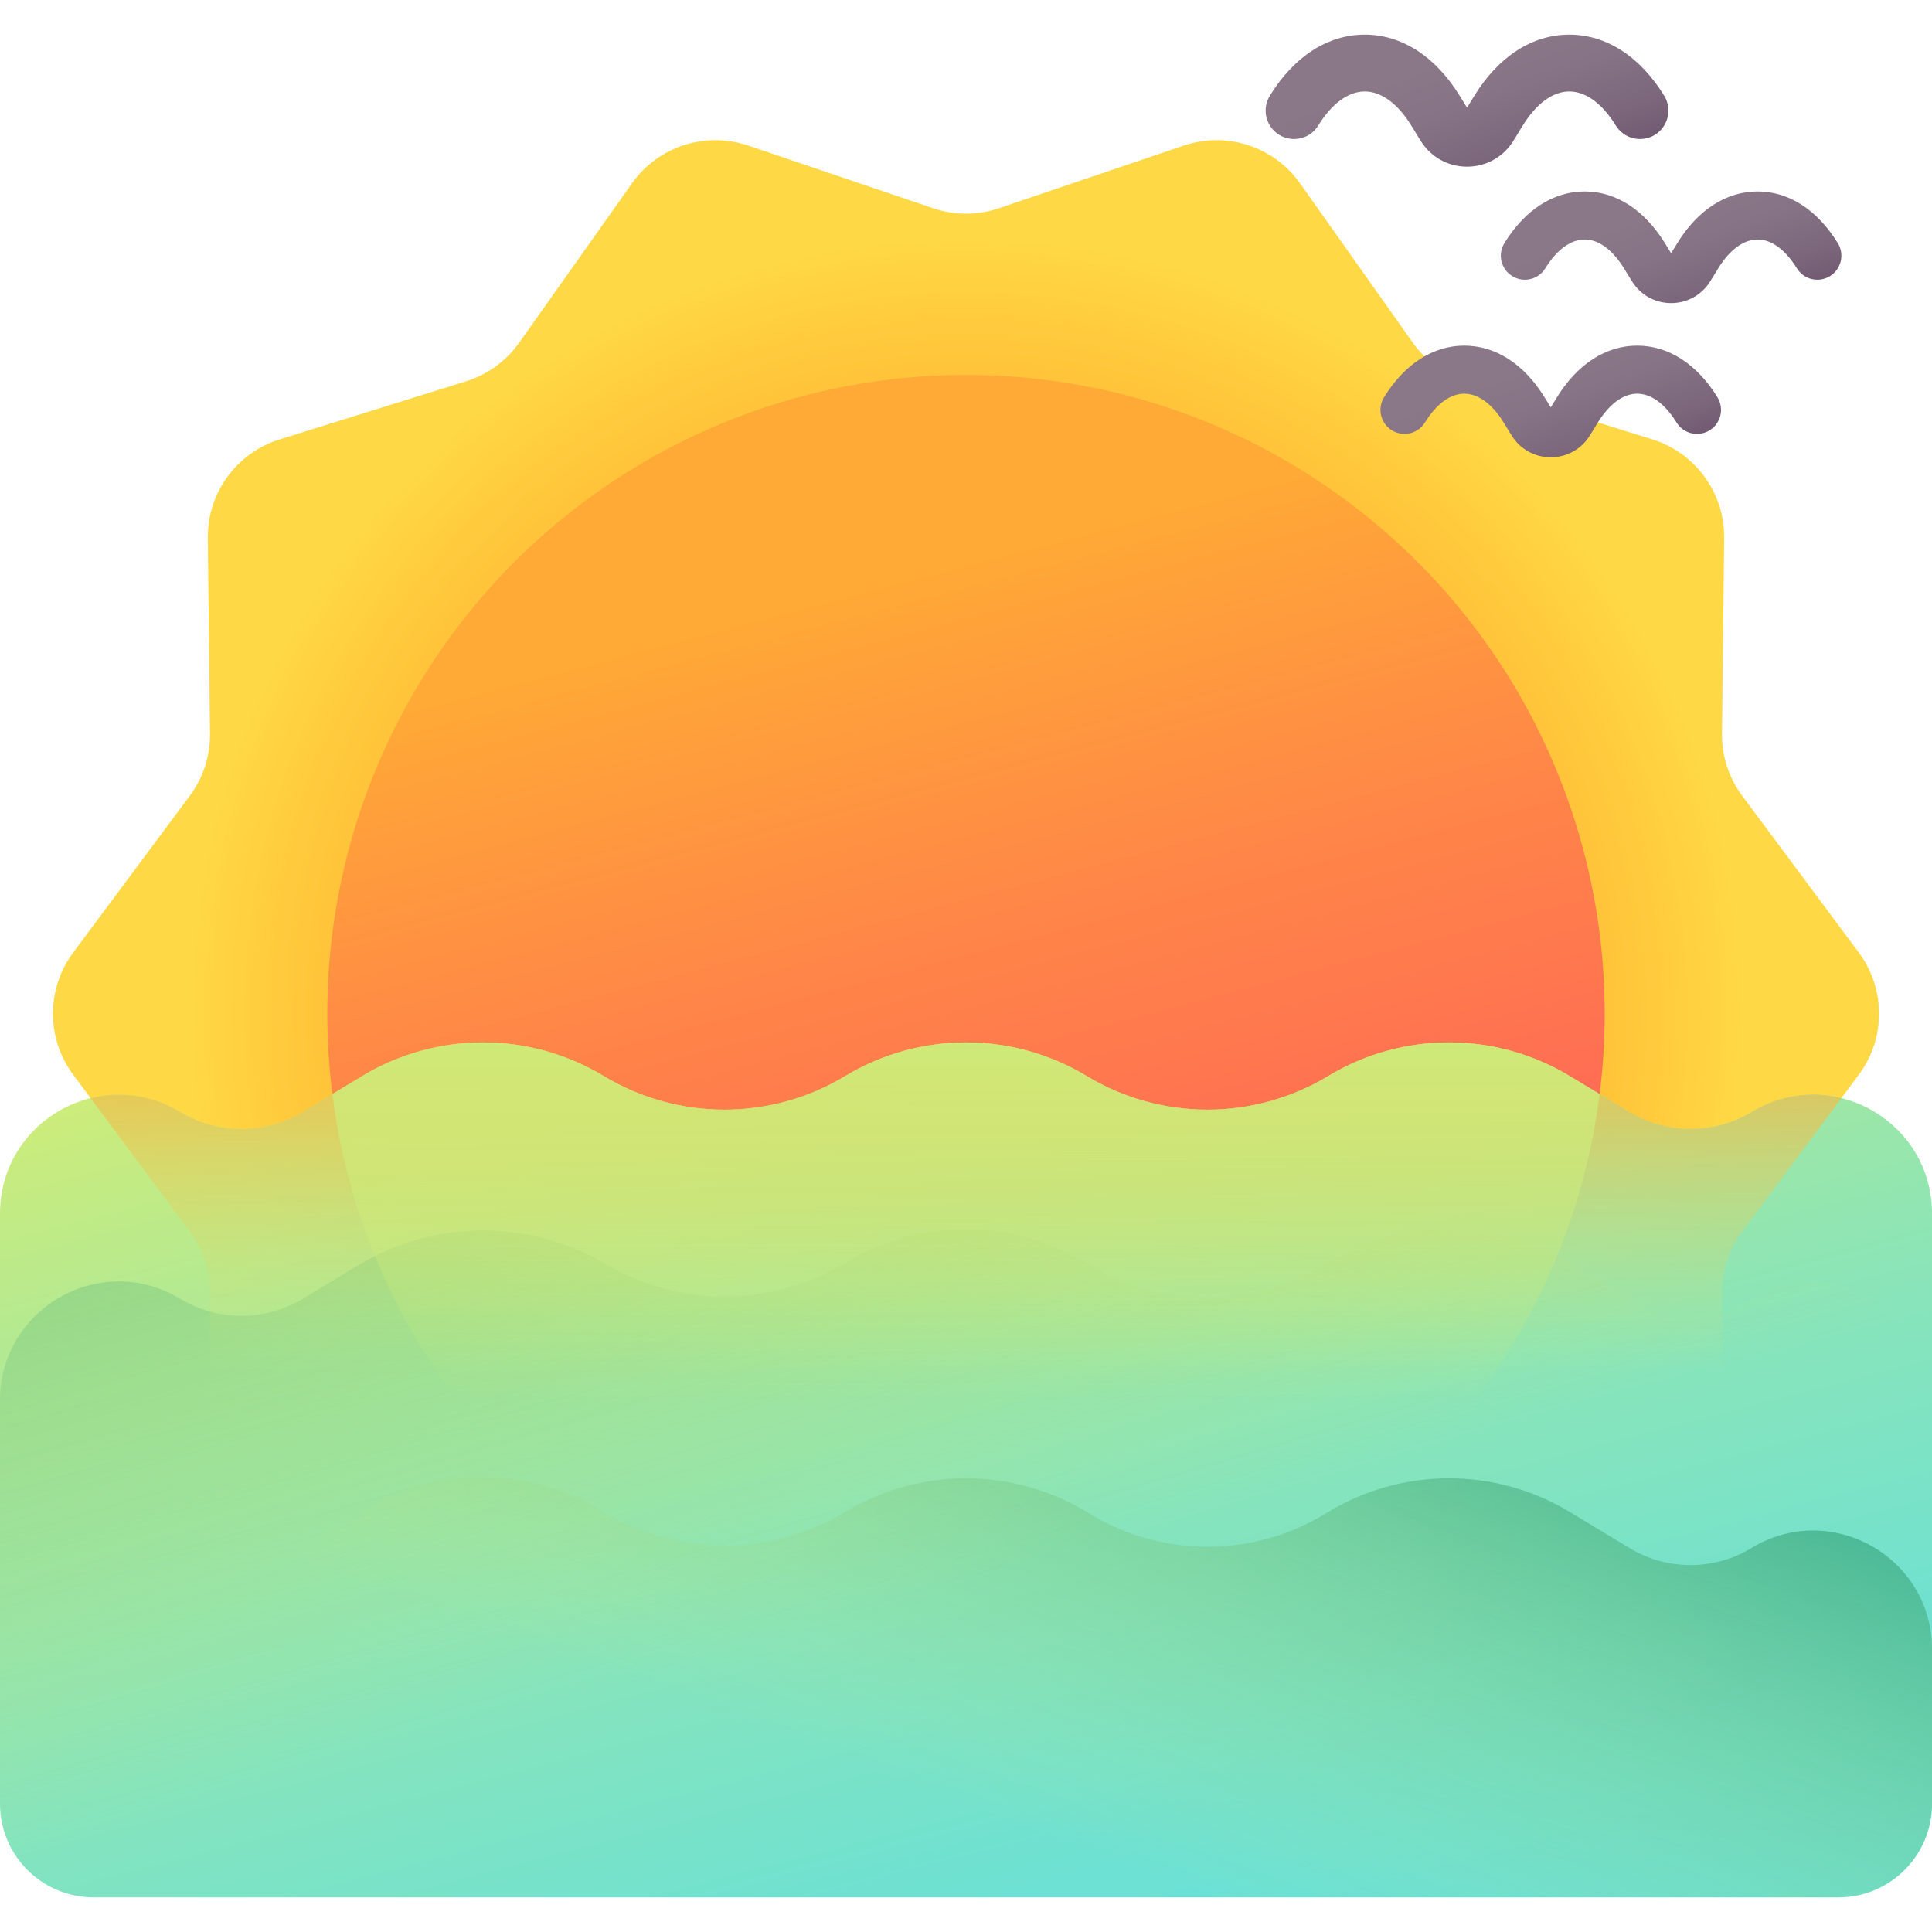 <svg id="Capa_1" enable-background="new 0 0 510 510" height="512" viewBox="0 0 510 510" width="512" xmlns="http://www.w3.org/2000/svg" xmlns:xlink="http://www.w3.org/1999/xlink"><radialGradient id="SVGID_1_" cx="255" cy="267.576" gradientUnits="userSpaceOnUse" r="205.999"><stop offset="0" stop-color="#ffa325"/><stop offset=".33" stop-color="#ffa627"/><stop offset=".569" stop-color="#ffaf2c"/><stop offset=".78" stop-color="#ffbf36"/><stop offset=".973" stop-color="#ffd543"/><stop offset="1" stop-color="#ffd945"/></radialGradient><linearGradient id="SVGID_2_" gradientUnits="userSpaceOnUse" x1="225.662" x2="284.676" y1="155.947" y2="380.49"><stop offset="0" stop-color="#ffa936"/><stop offset=".411" stop-color="#ff8548"/><stop offset=".778" stop-color="#ff6c54"/><stop offset="1" stop-color="#ff6359"/></linearGradient><linearGradient id="SVGID_3_" gradientUnits="userSpaceOnUse" x1="214.037" x2="292.417" y1="239.89" y2="541.98"><stop offset="0" stop-color="#cdec7a"/><stop offset=".216" stop-color="#b0e995"/><stop offset=".561" stop-color="#87e4bb"/><stop offset=".835" stop-color="#6ee1d2"/><stop offset="1" stop-color="#65e0db"/></linearGradient><linearGradient id="lg1"><stop offset="0" stop-color="#cdec7a" stop-opacity="0"/><stop offset=".235" stop-color="#9ad57d" stop-opacity=".235"/><stop offset=".604" stop-color="#51b482" stop-opacity=".604"/><stop offset=".868" stop-color="#239f85" stop-opacity=".868"/><stop offset="1" stop-color="#119786"/></linearGradient><linearGradient id="SVGID_4_" gradientUnits="userSpaceOnUse" x1="254.306" x2="163.61" xlink:href="#lg1" y1="420.017" y2="112.715"/><linearGradient id="SVGID_5_" gradientUnits="userSpaceOnUse" x1="248.087" x2="317.609" xlink:href="#lg1" y1="474.197" y2="282.541"/><linearGradient id="SVGID_6_" gradientUnits="userSpaceOnUse" x1="255.001" x2="255.001" y1="259.823" y2="362.828"><stop offset="0" stop-color="#ffa936"/><stop offset=".999" stop-color="#cdec7a" stop-opacity="0"/></linearGradient><linearGradient id="SVGID_7_" gradientUnits="userSpaceOnUse" x1="255" x2="255" y1="270.823" y2="370.004"><stop offset="0" stop-color="#cdec7a"/><stop offset=".999" stop-color="#cdec7a" stop-opacity="0"/></linearGradient><linearGradient id="lg2"><stop offset="0" stop-color="#8a7889"/><stop offset=".334" stop-color="#867385"/><stop offset=".704" stop-color="#7b667b"/><stop offset="1" stop-color="#6e566e"/></linearGradient><linearGradient id="SVGID_8_" gradientUnits="userSpaceOnUse" x1="382.072" x2="396.572" xlink:href="#lg2" y1="15.077" y2="54.577"/><linearGradient id="SVGID_9_" gradientUnits="userSpaceOnUse" x1="404.975" x2="417.235" xlink:href="#lg2" y1="96.261" y2="129.658"/><linearGradient id="SVGID_10_" gradientUnits="userSpaceOnUse" x1="436.747" x2="449.006" xlink:href="#lg2" y1="55.558" y2="88.954"/><g><g><g><path d="m490.689 283.681-30.793 41.403c-3.525 4.739-5.397 10.503-5.331 16.409l.582 51.59c.134 11.921-7.569 22.518-18.951 26.067l-49.245 15.356c-5.654 1.763-10.571 5.338-13.993 10.172l-29.782 42.076c-6.898 9.745-19.379 13.8-30.687 9.968l-48.828-16.545c-5.617-1.903-11.704-1.903-17.321 0l-48.828 16.545c-11.308 3.832-23.79-.223-30.687-9.968l-29.782-42.076c-3.422-4.834-8.339-8.409-13.993-10.172l-49.246-15.356c-11.381-3.549-19.085-14.146-18.951-26.067l.582-51.589c.067-5.906-1.806-11.67-5.331-16.409l-30.793-41.404c-7.11-9.559-7.11-22.65 0-32.21l30.793-41.403c3.525-4.739 5.397-10.503 5.331-16.409l-.582-51.59c-.134-11.921 7.569-22.518 18.951-26.067l49.245-15.356c5.654-1.763 10.571-5.338 13.993-10.172l29.782-42.076c6.898-9.745 19.379-13.8 30.687-9.968l48.828 16.545c5.617 1.903 11.704 1.903 17.321 0l48.828-16.545c11.308-3.832 23.79.223 30.687 9.968l29.782 42.076c3.422 4.834 8.339 8.409 13.993 10.172l49.245 15.356c11.381 3.549 19.085 14.146 18.951 26.067l-.582 51.589c-.067 5.906 1.806 11.67 5.331 16.409l30.793 41.404c7.111 9.56 7.111 22.651.001 32.21z" fill="url(#SVGID_1_)"/><circle cx="255" cy="267.576" fill="url(#SVGID_2_)" r="168.597"/></g><g><path d="m47.545 293.517c9.963 6.016 22.44 6.016 32.403 0l15.675-9.465c19.601-11.835 44.145-11.835 63.746 0l.002.001c19.601 11.835 44.146 11.835 63.747-.001 19.601-11.836 44.146-11.836 63.747-.001l.004.002c19.6 11.835 44.144 11.835 63.745 0l.007-.004c19.6-11.834 44.143-11.834 63.743-.001l15.682 9.468c9.963 6.015 22.438 6.015 32.401 0l.01-.006c20.89-12.612 47.544 2.43 47.544 26.832v155.808c0 13.645-11.062 24.707-24.707 24.707h-460.587c-13.645 0-24.707-11.062-24.707-24.707v-155.802c0-24.402 26.656-39.445 47.545-26.831z" fill="url(#SVGID_3_)"/><path d="m462.111 343.042c-9.591 5.962-21.716 6.041-31.384.204l-16.493-9.958c-19.567-11.814-44.076-11.784-63.614.078l-.846.514c-19.373 11.762-43.73 11.564-62.91-.512-19.601-11.835-44.146-11.835-63.747.001-19.601 11.836-44.146 11.836-63.747.001l-.002-.001c-20.072-11.621-44.878-11.392-64.733.596l-14.688 8.868c-9.963 6.016-22.44 6.016-32.403 0-20.888-12.615-47.544 2.428-47.544 26.831v106.486c0 13.645 11.062 24.707 24.707 24.707h460.587c13.645 0 24.707-11.062 24.707-24.707v-106.49c-.001-24.582-27.012-39.596-47.89-26.618z" fill="url(#SVGID_4_)"/><path d="m462.371 408.626c-9.876 6.005-22.27 6.025-32.165.051l-15.843-9.565c-19.646-11.862-44.255-11.831-63.872.079l-.717.435c-19.373 11.762-43.73 11.564-62.91-.512-19.601-11.835-44.146-11.835-63.747.001-19.601 11.836-44.146 11.836-63.747.001l-.002-.002c-19.097-12.061-43.366-12.305-62.702-.63l-16.719 10.095c-9.963 6.016-22.44 6.016-32.403 0-20.888-12.614-47.544 2.429-47.544 26.831v40.74c0 13.645 11.062 24.707 24.707 24.707h460.587c13.645 0 24.707-11.062 24.707-24.707v-40.743c-.001-24.447-26.743-39.483-47.63-26.781z" fill="url(#SVGID_5_)"/></g><path d="m486.075 289.884c-7.59-1.883-15.988-.979-23.62 3.629l-.01.006c-9.963 6.015-22.438 6.015-32.401 0l-15.682-9.468c-19.6-11.834-44.143-11.834-63.743.001l-.007.004c-19.6 11.835-44.145 11.834-63.745 0l-.004-.002c-19.601-11.835-44.146-11.835-63.747.001-19.601 11.836-44.146 11.836-63.747 0l-.002-.001c-19.601-11.835-44.145-11.835-63.746 0l-15.675 9.465c-9.963 6.016-22.44 6.016-32.403 0-7.632-4.608-16.029-5.512-23.619-3.63l26.178 35.198c3.525 4.739 5.397 10.503 5.331 16.409l-.582 51.589c-.134 11.921 7.569 22.518 18.951 26.067l49.245 15.356c5.654 1.763 10.571 5.338 13.993 10.172l29.782 42.077c6.898 9.745 19.379 13.8 30.687 9.968l48.828-16.545c5.617-1.903 11.704-1.903 17.321 0l48.828 16.545c11.308 3.832 23.79-.223 30.687-9.968l29.781-42.076c3.422-4.834 8.339-8.409 13.993-10.172l49.245-15.356c11.381-3.549 19.085-14.146 18.951-26.067l-.582-51.59c-.067-5.906 1.806-11.67 5.331-16.409z" fill="url(#SVGID_6_)"/><path d="m255 436.173c85.917 0 156.821-64.267 167.268-147.35l-7.905-4.773c-19.6-11.834-44.143-11.834-63.743.001l-.007.004c-19.6 11.835-44.145 11.834-63.745 0l-.004-.002c-19.601-11.835-44.146-11.835-63.747.001-19.601 11.836-44.146 11.836-63.747 0l-.002-.001c-19.601-11.835-44.145-11.835-63.746 0l-7.892 4.765c10.447 83.086 81.352 147.355 167.27 147.355z" fill="url(#SVGID_7_)"/></g><g><path d="m387.256 44c-5.024-.001-9.596-2.555-12.229-6.833l-2.485-4.034c-3.57-5.798-7.931-8.99-12.279-8.99s-8.709 3.192-12.278 8.989c-2.172 3.527-6.792 4.625-10.319 2.454-3.526-2.172-4.626-6.792-2.454-10.319 6.402-10.397 15.299-16.124 25.052-16.124 9.752 0 18.649 5.727 25.052 16.124l1.942 3.154 1.942-3.154c6.402-10.397 15.3-16.124 25.052-16.124 9.753 0 18.649 5.727 25.052 16.124 2.172 3.527 1.072 8.147-2.454 10.319-3.529 2.17-8.147 1.072-10.319-2.454-3.569-5.797-7.93-8.989-12.278-8.989s-8.709 3.192-12.278 8.989l-2.485 4.036c-2.639 4.279-7.211 6.832-12.234 6.832z" fill="url(#SVGID_8_)"/><path d="m409.358 120.715c-4.248-.001-8.113-2.16-10.34-5.777l-2.101-3.411c-3.019-4.902-6.705-7.601-10.382-7.601s-7.363 2.699-10.381 7.6c-1.836 2.982-5.742 3.91-8.725 2.075-2.981-1.836-3.911-5.743-2.075-8.725 5.413-8.791 12.935-13.633 21.181-13.633 8.245 0 15.768 4.842 21.181 13.633l1.642 2.667 1.642-2.667c5.413-8.791 12.936-13.633 21.181-13.633 8.246 0 15.768 4.842 21.181 13.633 1.836 2.982.907 6.889-2.075 8.725-2.984 1.835-6.889.907-8.725-2.075-3.018-4.901-6.704-7.6-10.381-7.6s-7.363 2.699-10.381 7.6l-2.101 3.412c-2.228 3.618-6.094 5.777-10.341 5.777z" fill="url(#SVGID_9_)"/><path d="m441.129 80.011c-4.248-.001-8.113-2.16-10.34-5.777l-2.101-3.411c-3.019-4.902-6.705-7.601-10.382-7.601s-7.363 2.699-10.381 7.6c-1.836 2.982-5.743 3.91-8.725 2.075-2.981-1.836-3.911-5.743-2.075-8.725 5.413-8.791 12.935-13.633 21.181-13.633 8.245 0 15.768 4.842 21.181 13.633l1.642 2.667 1.642-2.667c5.413-8.791 12.936-13.633 21.181-13.633 8.246 0 15.768 4.842 21.181 13.633 1.836 2.982.907 6.889-2.075 8.725-2.984 1.835-6.889.907-8.725-2.075-3.018-4.901-6.704-7.6-10.381-7.6s-7.363 2.699-10.381 7.6l-2.101 3.412c-2.228 3.618-6.093 5.777-10.341 5.777z" fill="url(#SVGID_10_)"/></g></g></svg>
